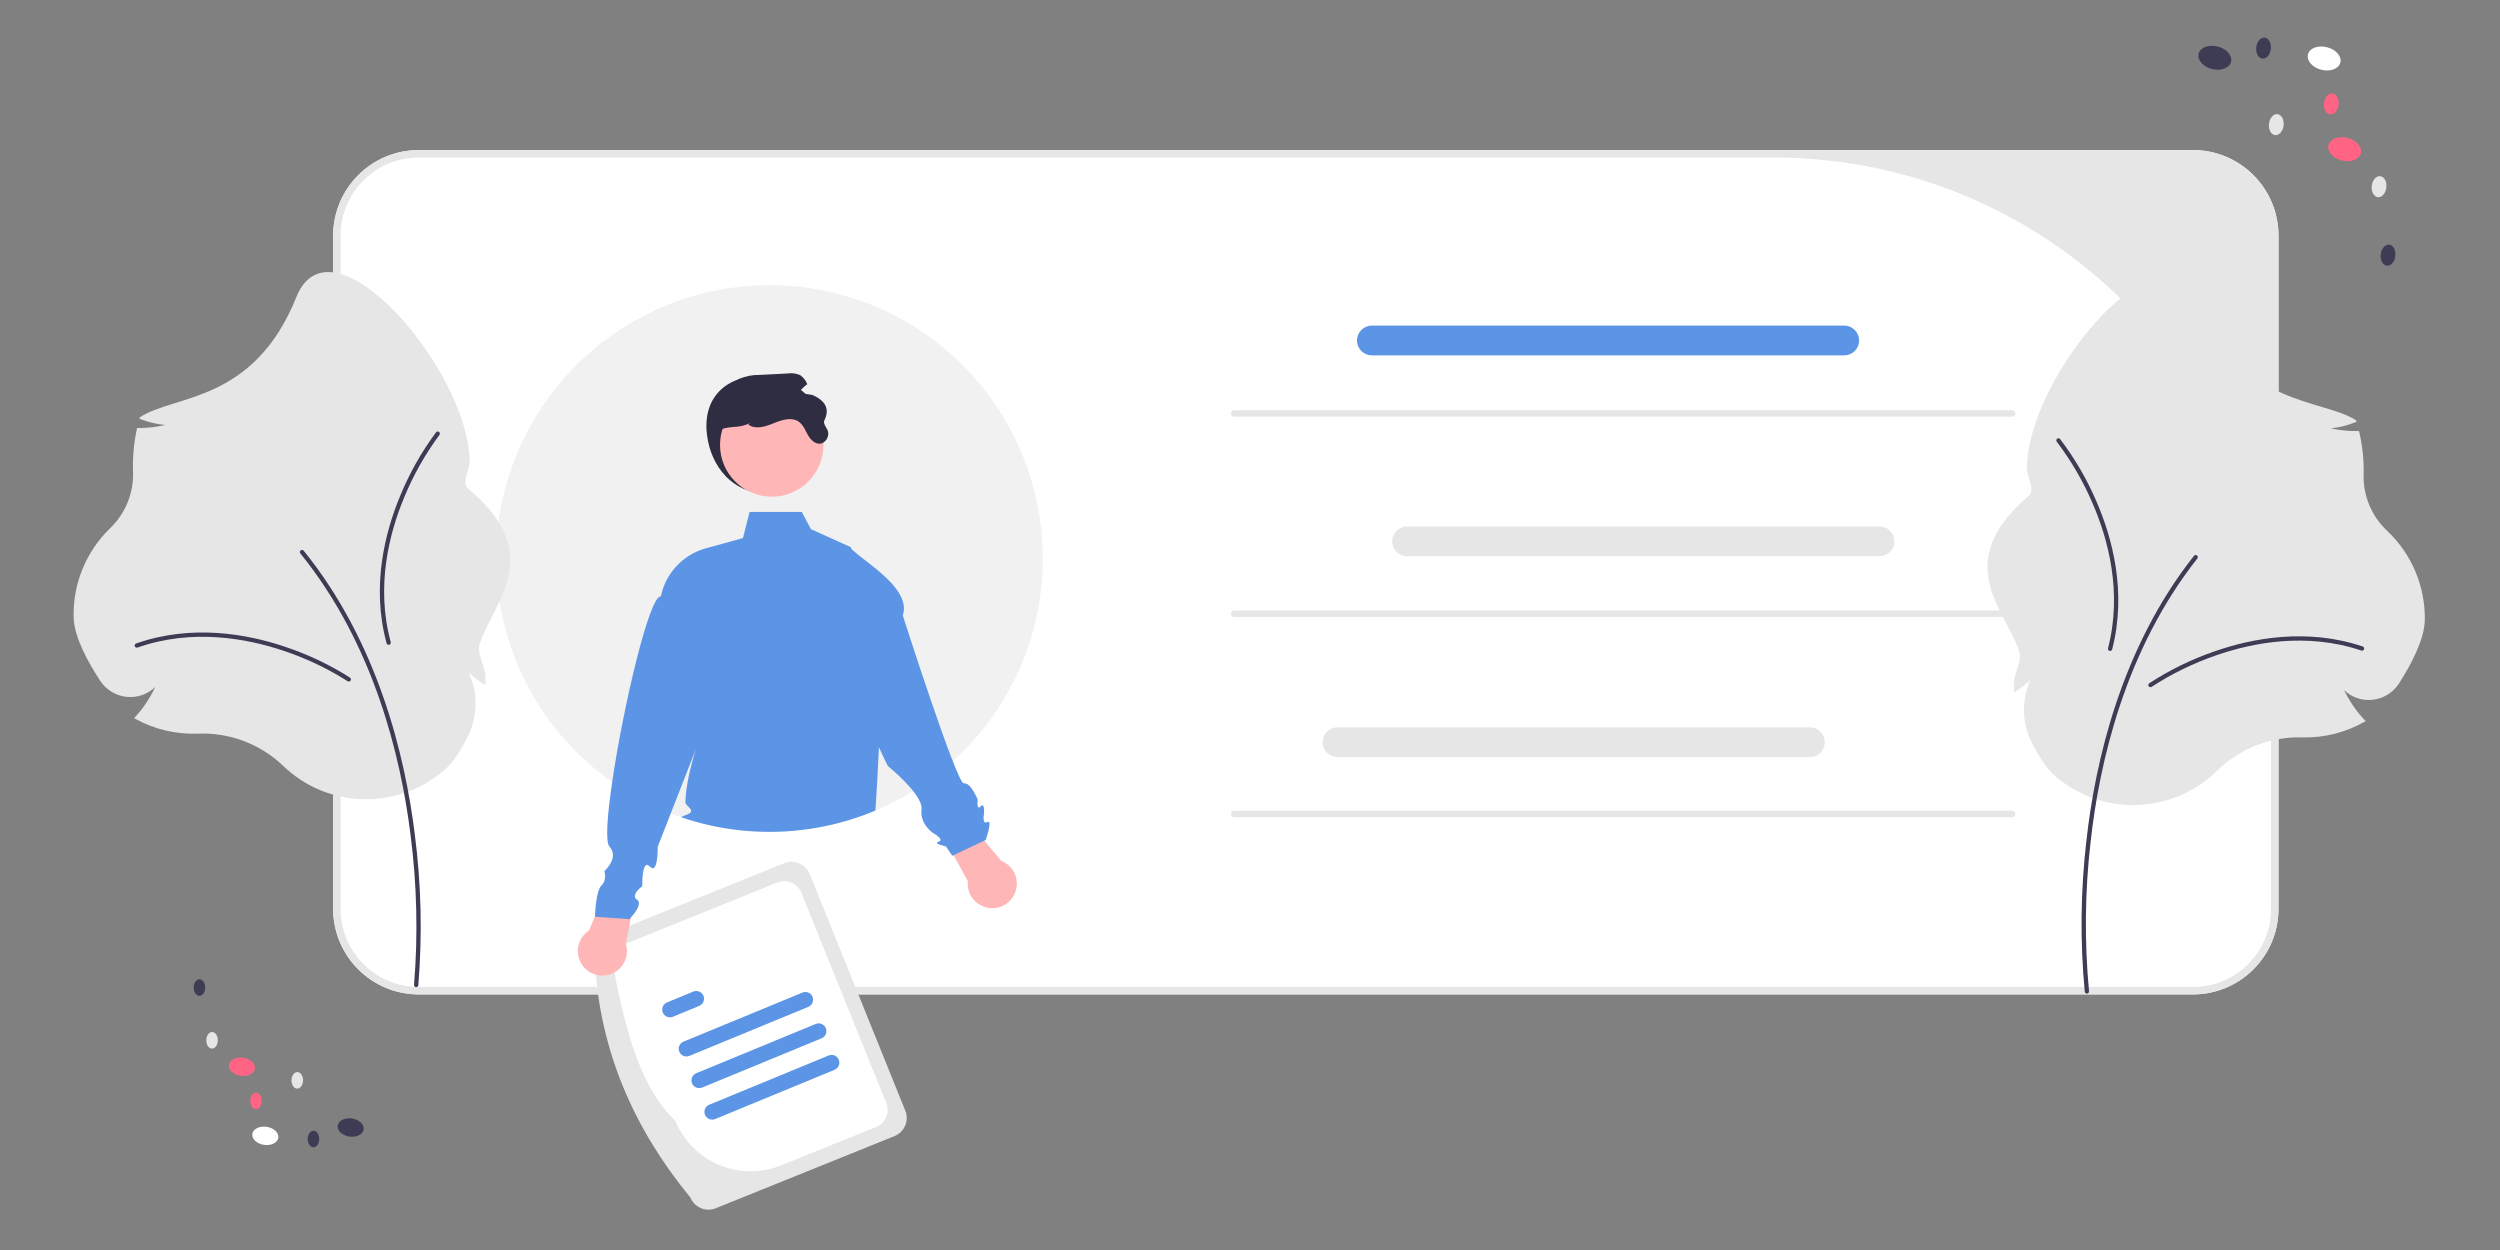 <svg width="116" height="58" viewBox="0 0 116 58" fill="none" xmlns="http://www.w3.org/2000/svg">
<rect x="0" y="0" width="116" height="58" fill="#808080" stroke="none"/>
<mask id="mask0_246_768" style="mask-type:luminance" maskUnits="userSpaceOnUse" x="0" y="0" width="116" height="58">
<path d="M115.85 0H0V58H115.85V0Z" fill="white"/>
</mask>
<g mask="url(#mask0_246_768)">
<path d="M101.753 46.141H19.427C17.236 46.138 15.46 44.362 15.458 42.171V10.932C15.46 8.741 17.236 6.965 19.427 6.963H101.753C103.944 6.965 105.72 8.741 105.722 10.932V42.171C105.72 44.362 103.944 46.138 101.753 46.141Z" fill="white"/>
<path d="M101.753 46.141H19.428C17.236 46.138 15.461 44.362 15.458 42.171V10.932C15.461 8.741 17.236 6.965 19.428 6.963H101.753C103.944 6.965 105.72 8.741 105.722 10.932V42.171C105.72 44.362 103.944 46.138 101.753 46.141ZM19.428 7.308C17.426 7.308 15.803 8.931 15.803 10.932V42.171C15.803 44.173 17.426 45.795 19.428 45.795H101.753C103.755 45.795 105.377 44.173 105.377 42.171V30.392C105.377 17.643 95.042 7.308 82.293 7.308H19.428Z" fill="#E6E6E6"/>
<path d="M11.708 52.615C11.742 52.384 12.039 52.236 12.371 52.284C12.704 52.333 12.946 52.559 12.913 52.791C12.879 53.022 12.582 53.17 12.249 53.122C11.917 53.074 11.675 52.847 11.708 52.615Z" fill="white"/>
<path d="M15.668 52.229C15.702 51.998 15.999 51.849 16.331 51.898C16.664 51.946 16.906 52.173 16.873 52.404C16.839 52.636 16.542 52.784 16.209 52.736C15.877 52.688 15.634 52.461 15.668 52.229Z" fill="#3E3C55"/>
<path d="M10.623 49.409C10.657 49.178 10.954 49.03 11.287 49.078C11.619 49.126 11.861 49.353 11.828 49.585C11.794 49.816 11.497 49.965 11.165 49.916C10.832 49.868 10.589 49.641 10.623 49.409Z" fill="#FF6484"/>
<path d="M9.572 48.267C9.574 48.055 9.695 47.884 9.843 47.885C9.991 47.886 10.109 48.059 10.107 48.271C10.106 48.484 9.985 48.655 9.837 48.654C9.689 48.653 9.571 48.48 9.572 48.267Z" fill="#E6E6E6"/>
<path d="M8.988 45.821C8.99 45.609 9.111 45.437 9.259 45.438C9.407 45.44 9.525 45.613 9.523 45.825C9.522 46.038 9.401 46.209 9.253 46.208C9.105 46.207 8.987 46.033 8.988 45.821Z" fill="#3E3C55"/>
<path d="M13.526 50.126C13.528 49.914 13.649 49.742 13.797 49.744C13.945 49.745 14.063 49.918 14.062 50.13C14.06 50.343 13.939 50.514 13.791 50.513C13.643 50.512 13.525 50.339 13.526 50.126Z" fill="#E6E6E6"/>
<path d="M11.612 51.082C11.614 50.87 11.735 50.698 11.883 50.699C12.031 50.7 12.149 50.873 12.148 51.086C12.146 51.298 12.025 51.47 11.877 51.468C11.729 51.468 11.611 51.294 11.612 51.082Z" fill="#FF6484"/>
<path d="M14.277 52.848C14.279 52.636 14.4 52.464 14.548 52.465C14.696 52.466 14.814 52.64 14.812 52.852C14.811 53.064 14.69 53.236 14.542 53.235C14.394 53.234 14.276 53.06 14.277 52.848Z" fill="#3E3C55"/>
<path d="M107.089 2.523C107.162 2.234 107.558 2.085 107.973 2.191C108.389 2.296 108.666 2.615 108.593 2.904C108.52 3.193 108.124 3.342 107.708 3.237C107.293 3.132 107.016 2.812 107.089 2.523Z" fill="white"/>
<path d="M102.017 2.49C102.09 2.201 102.486 2.053 102.901 2.158C103.317 2.263 103.594 2.583 103.521 2.871C103.447 3.16 103.051 3.309 102.636 3.204C102.221 3.099 101.943 2.779 102.017 2.49Z" fill="#3E3C55"/>
<path d="M108.041 6.732C108.114 6.443 108.51 6.294 108.926 6.399C109.341 6.504 109.618 6.824 109.545 7.113C109.472 7.402 109.076 7.551 108.66 7.445C108.245 7.34 107.968 7.021 108.041 6.732Z" fill="#FF6484"/>
<path d="M110.049 8.624C110.079 8.355 110.256 8.153 110.443 8.174C110.63 8.195 110.757 8.43 110.727 8.699C110.697 8.969 110.521 9.17 110.334 9.149C110.146 9.128 110.019 8.893 110.049 8.624Z" fill="#E6E6E6"/>
<path d="M110.466 11.802C110.496 11.532 110.673 11.331 110.86 11.352C111.047 11.373 111.174 11.608 111.144 11.877C111.114 12.146 110.938 12.348 110.751 12.327C110.563 12.306 110.436 12.071 110.466 11.802Z" fill="#3E3C55"/>
<path d="M105.281 5.745C105.311 5.476 105.487 5.275 105.674 5.295C105.861 5.316 105.989 5.552 105.959 5.821C105.929 6.09 105.753 6.291 105.565 6.27C105.378 6.249 105.251 6.014 105.281 5.745Z" fill="#E6E6E6"/>
<path d="M107.834 4.786C107.864 4.517 108.04 4.316 108.227 4.336C108.414 4.357 108.542 4.593 108.512 4.862C108.481 5.131 108.305 5.332 108.118 5.311C107.931 5.29 107.803 5.055 107.834 4.786Z" fill="#FF6484"/>
<path d="M104.689 2.195C104.719 1.926 104.895 1.725 105.082 1.746C105.27 1.767 105.397 2.002 105.367 2.271C105.337 2.54 105.161 2.741 104.973 2.72C104.786 2.699 104.659 2.464 104.689 2.195Z" fill="#3E3C55"/>
<path d="M85.573 16.489H63.654C63.273 16.489 62.964 16.18 62.964 15.798C62.964 15.417 63.273 15.109 63.654 15.108H85.573C85.954 15.108 86.263 15.418 86.263 15.799C86.263 16.18 85.954 16.489 85.573 16.489Z" fill="#5D95E6"/>
<path d="M87.207 25.809H65.288C64.907 25.809 64.598 25.5 64.599 25.118C64.599 24.737 64.907 24.428 65.288 24.428H87.207C87.589 24.428 87.897 24.738 87.897 25.119C87.897 25.5 87.588 25.809 87.207 25.809Z" fill="#E6E6E6"/>
<path d="M83.978 35.129H62.059C61.678 35.128 61.369 34.819 61.369 34.438C61.369 34.057 61.678 33.748 62.059 33.748H83.978C84.359 33.748 84.668 34.057 84.668 34.438C84.668 34.819 84.359 35.129 83.978 35.129Z" fill="#E6E6E6"/>
<path d="M93.367 19.333H57.27C57.187 19.333 57.12 19.266 57.12 19.183C57.12 19.1 57.187 19.033 57.27 19.033H93.367C93.449 19.033 93.516 19.1 93.516 19.183C93.516 19.266 93.449 19.333 93.367 19.333Z" fill="#E6E6E6"/>
<path d="M93.367 28.625H57.27C57.187 28.625 57.12 28.558 57.12 28.475C57.12 28.392 57.187 28.325 57.27 28.325H93.367C93.449 28.325 93.516 28.392 93.516 28.475C93.516 28.558 93.449 28.625 93.367 28.625Z" fill="#E6E6E6"/>
<path d="M93.367 37.917H57.27C57.187 37.917 57.12 37.85 57.12 37.767C57.12 37.684 57.187 37.617 57.27 37.617H93.367C93.449 37.617 93.516 37.684 93.516 37.767C93.516 37.85 93.449 37.917 93.367 37.917Z" fill="#E6E6E6"/>
<path d="M32.033 55.563C29.417 52.383 27.828 48.768 27.598 44.578C27.412 44.115 27.635 43.588 28.098 43.401L36.394 40.051C36.857 39.865 37.384 40.089 37.571 40.551L42.006 51.536C42.193 51.999 41.969 52.526 41.507 52.714L33.211 56.063C32.747 56.25 32.221 56.026 32.033 55.563Z" fill="#E6E6E6"/>
<path d="M31.329 51.989C29.776 50.55 29.023 47.897 28.477 44.926C28.303 44.493 28.512 43.999 28.946 43.824L36.075 40.945C36.509 40.771 37.002 40.98 37.178 41.413L41.125 51.188C41.299 51.622 41.09 52.115 40.656 52.291L36.24 54.075C34.308 54.852 32.111 53.919 31.329 51.989Z" fill="white"/>
<path d="M37.506 46.718L31.988 48.993C31.805 49.069 31.596 48.983 31.52 48.8C31.444 48.617 31.531 48.408 31.714 48.332L31.715 48.331L37.233 46.056C37.416 45.98 37.625 46.066 37.701 46.249C37.777 46.432 37.69 46.642 37.508 46.717L37.506 46.718Z" fill="#5D95E6"/>
<path d="M32.444 46.674L31.224 47.177C31.041 47.253 30.831 47.166 30.754 46.982C30.678 46.799 30.765 46.588 30.949 46.512L30.95 46.512L32.17 46.009C32.353 45.933 32.563 46.02 32.64 46.203C32.716 46.387 32.629 46.597 32.445 46.673L32.444 46.674Z" fill="#5D95E6"/>
<path d="M38.724 49.639L33.182 51.924C32.998 51.999 32.788 51.912 32.712 51.728C32.637 51.545 32.724 51.335 32.907 51.259L38.45 48.974C38.634 48.898 38.844 48.986 38.919 49.17C38.994 49.353 38.907 49.563 38.724 49.639Z" fill="#5D95E6"/>
<path d="M38.122 48.177L32.579 50.462C32.395 50.538 32.185 50.45 32.11 50.266C32.035 50.083 32.122 49.873 32.305 49.797L37.847 47.512C38.031 47.436 38.241 47.523 38.318 47.706C38.394 47.889 38.307 48.1 38.123 48.176L38.122 48.177Z" fill="#5D95E6"/>
<path d="M48.386 25.916C48.39 29.042 47.236 32.059 45.145 34.383V34.385C44.849 34.714 44.537 35.027 44.209 35.324C43.874 35.627 43.523 35.913 43.157 36.178C42.901 36.364 42.639 36.541 42.37 36.706C42.05 36.905 41.722 37.088 41.384 37.257C41.134 37.383 40.878 37.5 40.618 37.609C39.062 38.263 37.391 38.599 35.704 38.598C34.751 38.599 33.801 38.492 32.872 38.28C32.442 38.182 32.018 38.062 31.602 37.918C31.441 37.864 31.28 37.806 31.122 37.743C30.159 37.371 29.246 36.882 28.404 36.285C22.677 32.253 21.303 24.342 25.335 18.615C29.367 12.888 37.278 11.514 43.005 15.546C46.379 17.922 48.386 21.79 48.386 25.916Z" fill="#F1F1F1"/>
<path d="M32.804 20.179C32.988 21.662 34.016 22.885 35.511 22.885C37.006 22.885 38.218 21.674 38.218 20.179C38.218 18.684 36.999 17.61 35.511 17.472C33.931 17.325 32.568 18.274 32.804 20.179Z" fill="#2E2D41"/>
<path d="M27.333 43.174L28.633 40.032L29.657 40.601L29.039 43.797C29.223 44.398 28.884 45.035 28.283 45.219C27.682 45.403 27.046 45.065 26.861 44.463C26.712 43.977 26.905 43.45 27.333 43.174Z" fill="#FFB6B6"/>
<path d="M40.783 34.671V34.673C40.737 35.767 40.673 36.808 40.619 37.609C39.063 38.262 37.393 38.599 35.706 38.598C34.752 38.599 33.803 38.492 32.873 38.28C32.444 38.182 32.02 38.061 31.603 37.917C31.661 37.88 31.724 37.85 31.79 37.83C32.411 37.619 31.797 37.427 31.802 37.227C31.821 36.495 32.023 35.617 32.283 34.775L31.123 37.743L30.519 39.286C30.519 39.286 30.54 40.619 30.157 40.211C29.772 39.804 29.8 41.123 29.8 41.123C29.68 41.208 29.577 41.314 29.496 41.437C29.462 41.492 29.449 41.557 29.459 41.621V41.623C29.477 41.673 29.511 41.716 29.556 41.744C29.817 41.92 29.442 42.386 29.276 42.571C29.232 42.621 29.202 42.65 29.202 42.65L27.609 42.536V42.505C27.616 42.317 27.659 41.326 27.906 41.09C28.177 40.829 28.044 40.417 28.044 40.417C28.044 40.417 28.752 39.79 28.277 39.281C28.087 39.076 28.172 37.859 28.405 36.285C28.914 32.812 30.134 27.6 30.663 27.674C30.884 26.596 31.692 25.734 32.752 25.441L34.473 24.968L34.781 23.755H37.204L37.625 24.552L39.39 25.35L39.413 25.36L39.468 25.384L39.489 25.45C39.489 25.45 39.487 25.451 39.489 25.451L40.471 28.536C40.913 29.043 40.895 32.008 40.783 34.671Z" fill="#5D95E6"/>
<path d="M44.908 40.886L43.268 37.907L44.352 37.463L46.461 39.944C47.045 40.176 47.331 40.837 47.099 41.422C46.867 42.006 46.205 42.292 45.621 42.059C45.148 41.872 44.857 41.392 44.908 40.886Z" fill="#FFB6B6"/>
<path d="M39.391 25.326C39.683 25.851 42.352 27.2 41.889 28.554C41.889 28.554 44.397 36.399 44.723 36.348C45.049 36.297 45.367 37.107 45.367 37.107C45.367 37.107 45.298 37.636 45.502 37.416C45.705 37.196 45.656 37.773 45.656 37.773C45.656 37.773 45.559 38.281 45.817 38.143C46.075 38.005 45.736 38.978 45.736 38.978L44.184 39.708L43.889 39.269C43.889 39.269 43.259 39.15 43.555 39.054C43.852 38.959 43.276 38.639 43.276 38.639C43.276 38.639 42.674 38.23 42.758 37.553C42.842 36.875 41.196 35.543 41.196 35.543C40.065 33.309 39.446 31.016 39.448 28.65L39.391 25.326Z" fill="#5D95E6"/>
<path d="M35.809 18.245C37.135 18.245 38.209 19.32 38.209 20.645C38.209 21.971 37.135 23.046 35.809 23.046C34.484 23.046 33.409 21.971 33.409 20.645C33.409 19.32 34.484 18.245 35.809 18.245Z" fill="#FFB6B6"/>
<path d="M33.325 20.907C33.401 21.429 33.845 22.157 33.741 22.157C33.637 22.157 32.897 20.006 33.637 19.866C34.174 19.764 34.294 19.854 34.796 19.636L34.725 19.703C35.057 19.944 35.519 19.795 35.898 19.638C36.278 19.482 36.739 19.333 37.073 19.574C37.282 19.724 37.37 19.987 37.501 20.21C37.63 20.434 37.871 20.645 38.119 20.576C38.317 20.5 38.443 20.304 38.431 20.092C38.43 19.886 38.162 19.69 38.252 19.505C38.52 18.957 38.279 18.583 37.695 18.325C37.483 18.293 37.27 18.26 37.058 18.226C37.169 18.072 37.304 17.937 37.458 17.825C37.393 17.658 37.281 17.515 37.135 17.411C36.955 17.328 36.755 17.299 36.558 17.328C36.119 17.351 35.68 17.374 35.241 17.397C34.915 17.391 34.59 17.454 34.29 17.582C33.928 17.769 33.69 18.132 33.517 18.502C33.13 19.332 33.191 20 33.325 20.907Z" fill="#2E2D41"/>
<path d="M98.89 37.357C97.569 37.334 96.299 36.84 95.31 35.964C94.98 35.671 94.632 35.166 94.275 34.464C93.814 33.547 93.793 32.47 94.218 31.537C94.02 31.731 93.802 31.904 93.567 32.052L93.448 32.128L93.444 31.987C93.441 31.896 93.44 31.804 93.442 31.716C93.451 31.195 93.854 30.673 93.681 30.189C92.95 28.146 90.556 26.087 94.131 23.008C94.462 22.723 94.037 22.134 94.045 21.695C94.12 17.387 100.337 10.04 101.994 14.018C104.038 18.924 107.713 18.467 109.32 19.501L109.342 19.573L109.272 19.599C108.914 19.742 108.538 19.835 108.155 19.876C108.561 19.966 108.977 20.008 109.393 20.001L109.458 20L109.473 20.063C109.617 20.687 109.684 21.326 109.673 21.966L109.671 22.035C109.651 23.019 110.05 23.965 110.769 24.636C111.904 25.707 112.536 27.207 112.511 28.768C112.495 29.681 111.854 30.869 111.318 31.705C111.043 32.136 110.586 32.418 110.077 32.47C109.595 32.522 109.115 32.358 108.767 32.021C109.005 32.521 109.318 32.981 109.696 33.386L109.765 33.46L109.676 33.51C108.82 33.99 107.852 34.233 106.87 34.216L106.813 34.215C105.36 34.174 103.951 34.721 102.906 35.731C101.84 36.791 100.393 37.377 98.89 37.357Z" fill="#E6E6E6"/>
<path d="M96.83 46.104C96.781 46.103 96.739 46.066 96.733 46.016C96.513 43.687 96.538 41.34 96.808 39.016C97.216 35.349 98.413 30.078 101.8 25.79C101.834 25.747 101.897 25.74 101.94 25.774C101.983 25.808 101.99 25.871 101.956 25.914C98.599 30.164 97.412 35.397 97.007 39.038C96.738 41.347 96.713 43.678 96.931 45.992C96.938 46.046 96.899 46.096 96.844 46.103C96.84 46.104 96.835 46.104 96.83 46.104Z" fill="#3E3C55"/>
<path d="M99.779 31.886C99.724 31.885 99.68 31.84 99.681 31.785C99.682 31.753 99.698 31.723 99.724 31.704C100.678 31.082 101.706 30.581 102.784 30.213C104.469 29.629 107.024 29.118 109.63 29.997C109.682 30.015 109.71 30.071 109.693 30.124C109.675 30.176 109.618 30.204 109.566 30.186L109.566 30.186C107.013 29.325 104.505 29.828 102.85 30.401C101.789 30.764 100.777 31.256 99.838 31.868C99.821 31.88 99.8 31.886 99.779 31.886Z" fill="#3E3C55"/>
<path d="M95.412 20.441C95.409 20.385 95.452 20.338 95.507 20.335C95.538 20.334 95.569 20.347 95.589 20.372C96.279 21.279 96.852 22.269 97.297 23.317C98.001 24.955 98.695 27.467 98.005 30.129C97.992 30.183 97.937 30.215 97.884 30.201C97.831 30.188 97.799 30.133 97.812 30.08L97.812 30.079C98.488 27.471 97.806 25.006 97.114 23.396C96.677 22.364 96.112 21.39 95.435 20.498C95.421 20.482 95.414 20.462 95.412 20.441Z" fill="#3E3C55"/>
<path d="M13.11 35.507C12.051 34.51 10.636 33.981 9.184 34.04L9.126 34.042C8.145 34.072 7.174 33.84 6.312 33.371L6.222 33.322L6.291 33.247C6.664 32.838 6.971 32.373 7.203 31.871C6.858 32.212 6.38 32.382 5.898 32.336C5.389 32.29 4.928 32.014 4.648 31.586C4.102 30.757 3.446 29.578 3.418 28.664C3.373 27.104 3.986 25.597 5.108 24.511C5.819 23.831 6.206 22.881 6.174 21.898L6.172 21.828C6.152 21.188 6.211 20.548 6.348 19.923L6.361 19.86L6.426 19.86C6.843 19.862 7.258 19.814 7.663 19.719C7.279 19.683 6.902 19.595 6.542 19.456L6.472 19.43L6.493 19.359C8.087 18.305 11.768 18.716 13.75 13.785C15.357 9.787 21.666 17.055 21.795 21.362C21.808 21.801 21.391 22.395 21.725 22.675C25.338 25.71 22.97 27.799 22.265 29.85C22.097 30.337 22.507 30.854 22.523 31.375C22.525 31.463 22.526 31.554 22.524 31.646L22.521 31.787L22.402 31.712C22.165 31.567 21.945 31.397 21.744 31.205C22.181 32.133 22.174 33.21 21.724 34.132C21.376 34.84 21.034 35.349 20.708 35.645C18.538 37.617 15.207 37.557 13.11 35.507Z" fill="#E6E6E6"/>
<path d="M19.314 45.803C19.363 45.802 19.404 45.764 19.41 45.715C19.601 43.383 19.547 41.037 19.247 38.716C18.794 35.054 17.531 29.798 14.091 25.553C14.056 25.511 13.994 25.504 13.951 25.539C13.908 25.573 13.902 25.636 13.936 25.679C17.346 29.887 18.599 35.105 19.049 38.74C19.347 41.046 19.401 43.376 19.212 45.693C19.206 45.747 19.245 45.797 19.3 45.803C19.305 45.803 19.309 45.803 19.314 45.803Z" fill="#3E3C55"/>
<path d="M16.188 31.623C16.243 31.622 16.286 31.576 16.285 31.521C16.284 31.489 16.267 31.459 16.241 31.441C15.279 30.831 14.244 30.343 13.162 29.988C11.47 29.425 8.909 28.946 6.315 29.858C6.263 29.876 6.235 29.933 6.253 29.985C6.272 30.037 6.329 30.064 6.381 30.046C8.922 29.153 11.437 29.624 13.099 30.177C14.164 30.526 15.182 31.006 16.128 31.606C16.146 31.618 16.167 31.624 16.188 31.623Z" fill="#3E3C55"/>
<path d="M20.41 20.125C20.412 20.07 20.369 20.024 20.314 20.021C20.282 20.02 20.252 20.034 20.232 20.059C19.554 20.974 18.992 21.971 18.561 23.025C17.878 24.672 17.215 27.192 17.938 29.846C17.952 29.899 18.006 29.93 18.06 29.916C18.113 29.902 18.144 29.847 18.13 29.794L18.13 29.793C17.422 27.194 18.073 24.72 18.745 23.102C19.169 22.064 19.721 21.084 20.388 20.183C20.401 20.166 20.409 20.146 20.41 20.125Z" fill="#3E3C55"/>
</g>
</svg>
